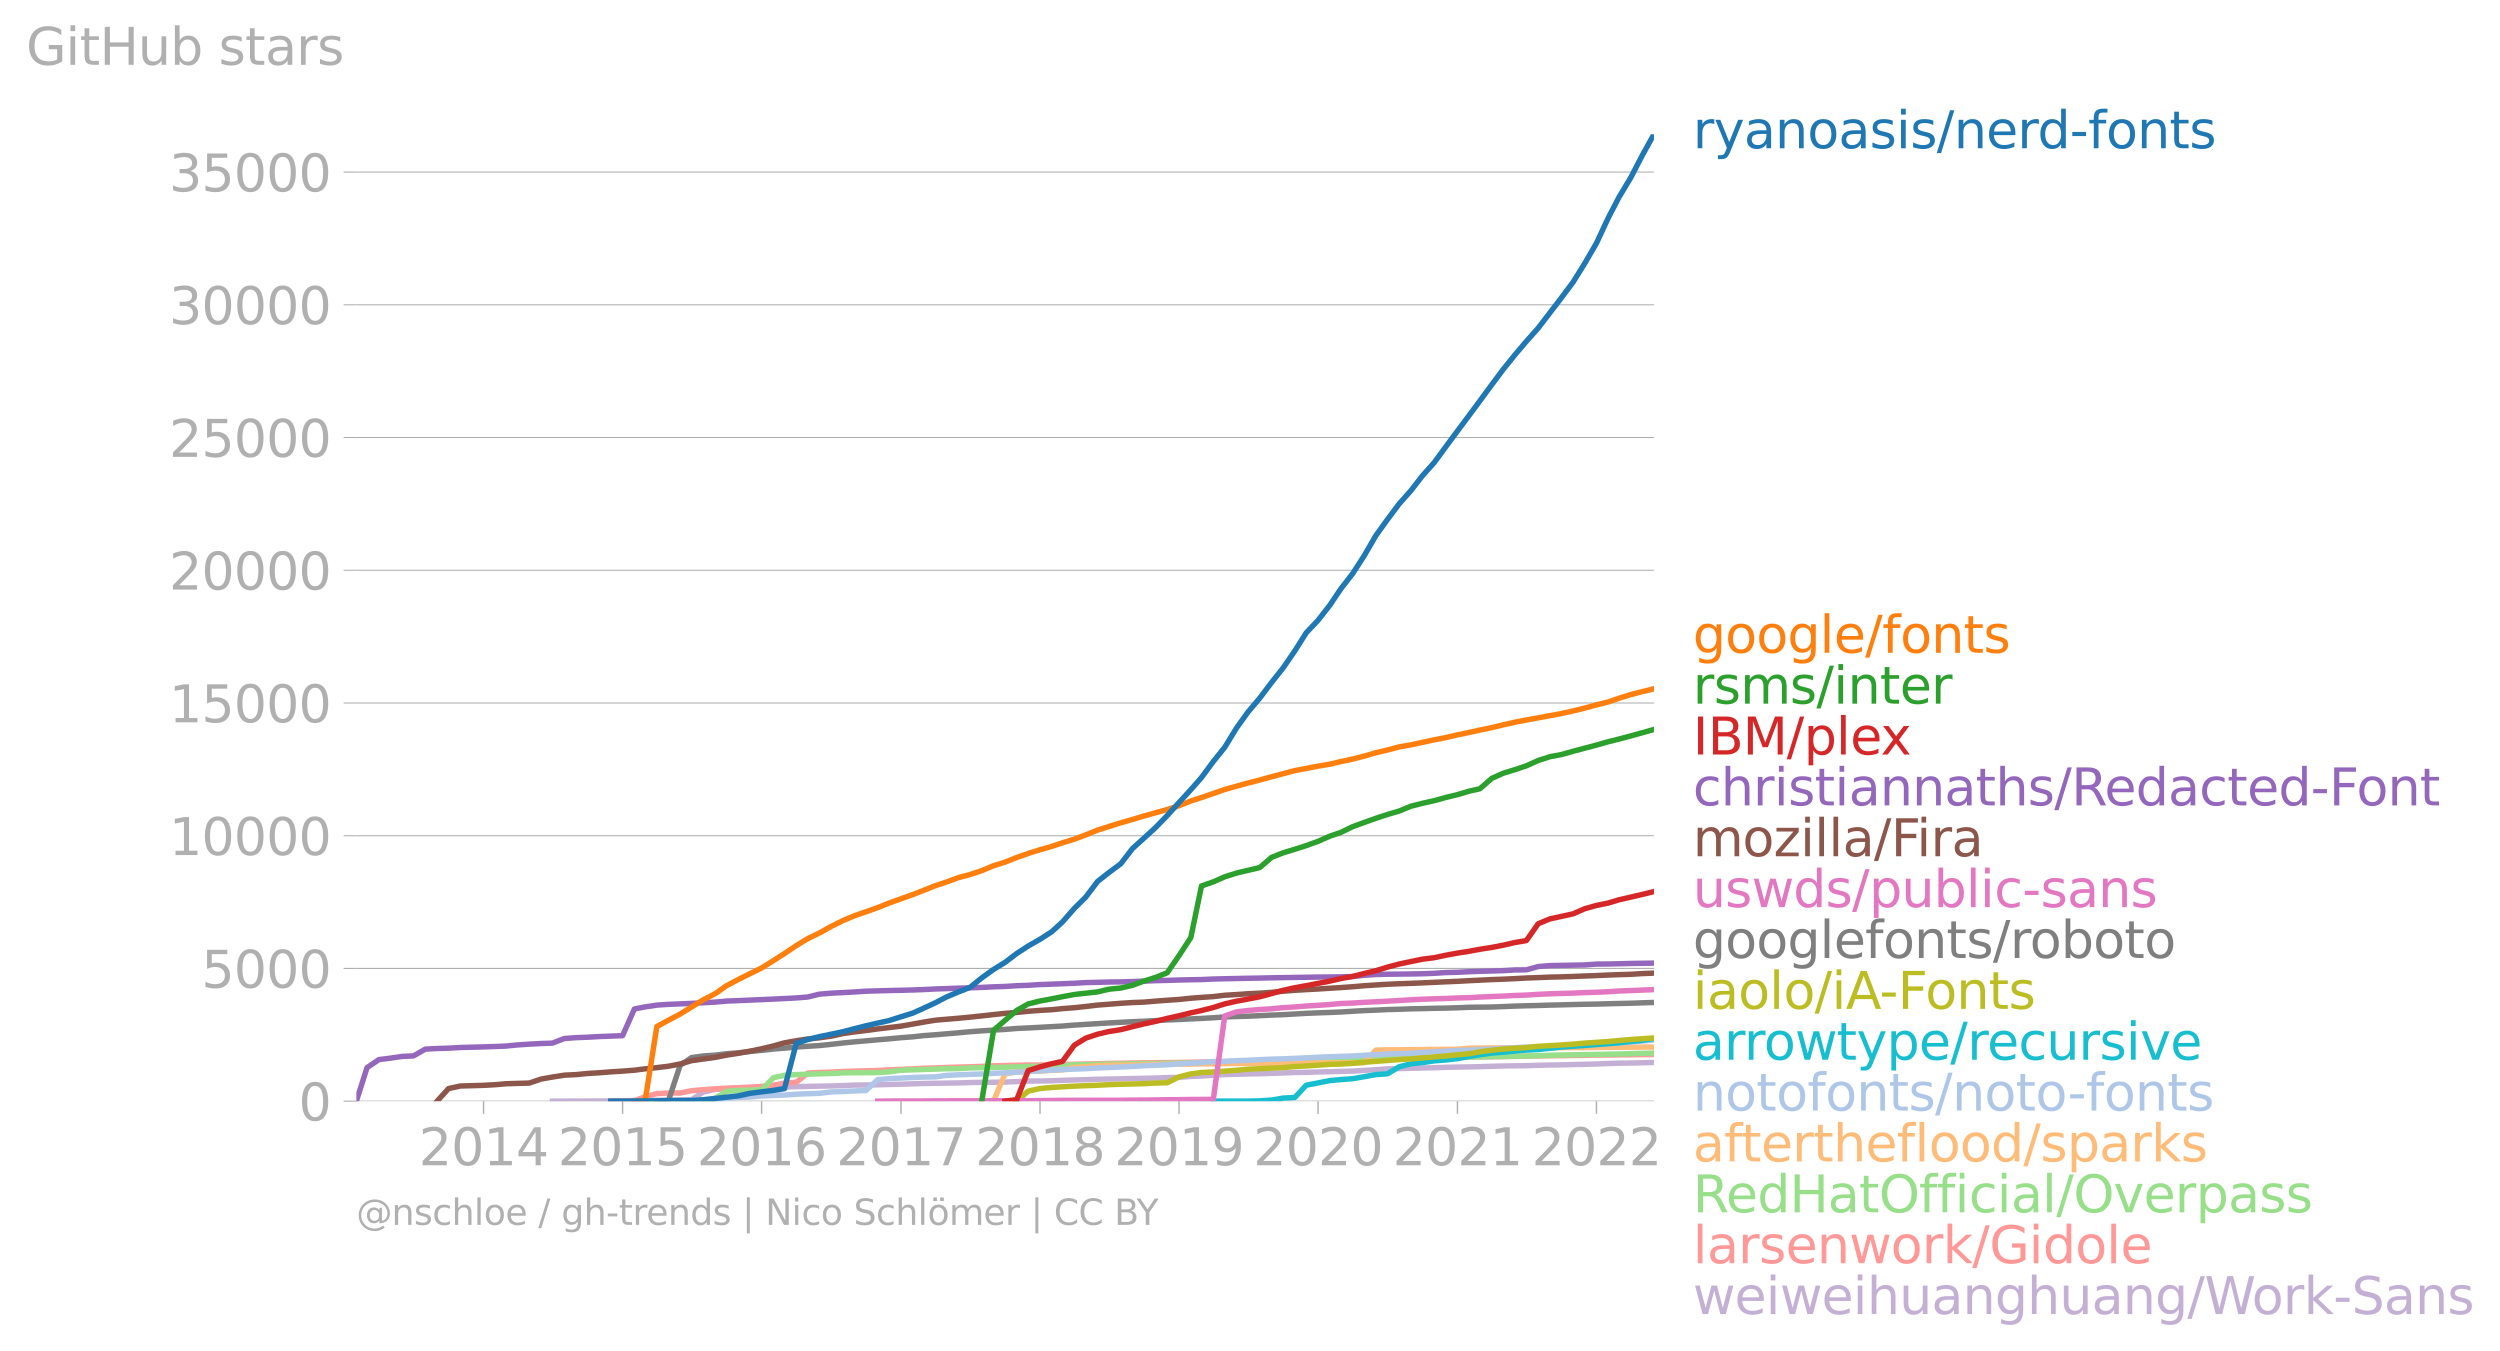 <svg xmlns:xlink="http://www.w3.org/1999/xlink" width="917.374" height="495.685" viewBox="0 0 688.031 371.764" xmlns="http://www.w3.org/2000/svg"><defs><style>*{stroke-linejoin:round;stroke-linecap:butt}</style></defs><g id="figure_1"><path d="M0 371.764h688.03V0H0v371.764z" style="fill:none" id="patch_1"/><g id="axes_1"><path d="M98.073 303.055h357.12V36.943H98.073v266.112z" style="fill:none" id="patch_2"/><g id="matplotlib.axis_1"><g id="xtick_1"><g id="line2d_1"><defs><path id="mb3ba81df92" d="M0 0v3.5" style="stroke:#b0b0b0;stroke-width:.4"/></defs><use xlink:href="#mb3ba81df92" x="133.083" y="303.055" style="fill:#b0b0b0;stroke:#b0b0b0;stroke-width:.4"/></g><g style="fill:#b0b0b0" transform="matrix(.14 0 0 -.14 115.268 320.693)" id="text_1"><defs><path id="DejaVuSans-32" d="M1228 531h2203V0H469v531q359 372 979 998 621 627 780 809 303 340 423 576 121 236 121 464 0 372-261 606-261 235-680 235-297 0-627-103-329-103-704-313v638q381 153 712 231 332 78 607 78 725 0 1156-363 431-362 431-968 0-288-108-546-107-257-392-607-78-91-497-524-418-433-1181-1211z" transform="scale(.016)"/><path id="DejaVuSans-30" d="M2034 4250q-487 0-733-480-245-479-245-1442 0-959 245-1439 246-480 733-480 491 0 736 480 246 480 246 1439 0 963-246 1442-245 480-736 480zm0 500q785 0 1199-621 414-620 414-1801 0-1178-414-1799Q2819-91 2034-91q-784 0-1198 620-414 621-414 1799 0 1181 414 1801 414 621 1198 621z" transform="scale(.016)"/><path id="DejaVuSans-31" d="M794 531h1031v3560L703 3866v575l1116 225h631V531h1031V0H794v531z" transform="scale(.016)"/><path id="DejaVuSans-34" d="M2419 4116 825 1625h1594v2491zm-166 550h794V1625h666v-525h-666V0h-628v1100H313v609l1940 2957z" transform="scale(.016)"/></defs><use xlink:href="#DejaVuSans-32"/><use xlink:href="#DejaVuSans-30" x="63.623"/><use xlink:href="#DejaVuSans-31" x="127.246"/><use xlink:href="#DejaVuSans-34" x="190.869"/></g></g><g id="xtick_2"><use xlink:href="#mb3ba81df92" x="171.342" y="303.055" style="fill:#b0b0b0;stroke:#b0b0b0;stroke-width:.4" id="line2d_2"/><g style="fill:#b0b0b0" transform="matrix(.14 0 0 -.14 153.527 320.693)" id="text_2"><defs><path id="DejaVuSans-35" d="M691 4666h2478v-532H1269V2991q137 47 274 70 138 23 276 23 781 0 1237-428 457-428 457-1159 0-753-469-1171Q2575-91 1722-91q-294 0-599 50Q819 9 494 109v635q281-153 581-228t634-75q541 0 856 284 316 284 316 772 0 487-316 771-315 285-856 285-253 0-505-56-251-56-513-175v2344z" transform="scale(.016)"/></defs><use xlink:href="#DejaVuSans-32"/><use xlink:href="#DejaVuSans-30" x="63.623"/><use xlink:href="#DejaVuSans-31" x="127.246"/><use xlink:href="#DejaVuSans-35" x="190.869"/></g></g><g id="xtick_3"><use xlink:href="#mb3ba81df92" x="209.601" y="303.055" style="fill:#b0b0b0;stroke:#b0b0b0;stroke-width:.4" id="line2d_3"/><g style="fill:#b0b0b0" transform="matrix(.14 0 0 -.14 191.786 320.693)" id="text_3"><defs><path id="DejaVuSans-36" d="M2113 2584q-425 0-674-291-248-290-248-796 0-503 248-796 249-292 674-292t673 292q248 293 248 796 0 506-248 796-248 291-673 291zm1253 1979v-575q-238 112-480 171-242 60-480 60-625 0-955-422-329-422-376-1275 184 272 462 417 279 145 613 145 703 0 1111-427 408-426 408-1160 0-719-425-1154Q2819-91 2113-91q-810 0-1238 620-428 621-428 1799 0 1106 525 1764t1409 658q238 0 480-47t505-140z" transform="scale(.016)"/></defs><use xlink:href="#DejaVuSans-32"/><use xlink:href="#DejaVuSans-30" x="63.623"/><use xlink:href="#DejaVuSans-31" x="127.246"/><use xlink:href="#DejaVuSans-36" x="190.869"/></g></g><g id="xtick_4"><use xlink:href="#mb3ba81df92" x="247.965" y="303.055" style="fill:#b0b0b0;stroke:#b0b0b0;stroke-width:.4" id="line2d_4"/><g style="fill:#b0b0b0" transform="matrix(.14 0 0 -.14 230.15 320.693)" id="text_4"><defs><path id="DejaVuSans-37" d="M525 4666h3000v-269L1831 0h-659l1594 4134H525v532z" transform="scale(.016)"/></defs><use xlink:href="#DejaVuSans-32"/><use xlink:href="#DejaVuSans-30" x="63.623"/><use xlink:href="#DejaVuSans-31" x="127.246"/><use xlink:href="#DejaVuSans-37" x="190.869"/></g></g><g id="xtick_5"><use xlink:href="#mb3ba81df92" x="286.224" y="303.055" style="fill:#b0b0b0;stroke:#b0b0b0;stroke-width:.4" id="line2d_5"/><g style="fill:#b0b0b0" transform="matrix(.14 0 0 -.14 268.41 320.693)" id="text_5"><defs><path id="DejaVuSans-38" d="M2034 2216q-450 0-708-241-257-241-257-662 0-422 257-663 258-241 708-241t709 242q260 243 260 662 0 421-258 662-257 241-711 241zm-631 268q-406 100-633 378-226 279-226 679 0 559 398 884 399 325 1092 325 697 0 1094-325t397-884q0-400-227-679-226-278-629-378 456-106 710-416 255-309 255-755 0-679-414-1042Q2806-91 2034-91q-771 0-1186 362-414 363-414 1042 0 446 256 755 257 310 713 416zm-231 997q0-362 226-565 227-203 636-203 407 0 636 203 230 203 230 565 0 363-230 566-229 203-636 203-409 0-636-203-226-203-226-566z" transform="scale(.016)"/></defs><use xlink:href="#DejaVuSans-32"/><use xlink:href="#DejaVuSans-30" x="63.623"/><use xlink:href="#DejaVuSans-31" x="127.246"/><use xlink:href="#DejaVuSans-38" x="190.869"/></g></g><g id="xtick_6"><use xlink:href="#mb3ba81df92" x="324.483" y="303.055" style="fill:#b0b0b0;stroke:#b0b0b0;stroke-width:.4" id="line2d_6"/><g style="fill:#b0b0b0" transform="matrix(.14 0 0 -.14 306.668 320.693)" id="text_6"><defs><path id="DejaVuSans-39" d="M703 97v575q238-113 481-172 244-59 479-59 625 0 954 420 330 420 377 1277-181-269-460-413-278-144-615-144-700 0-1108 423-408 424-408 1159 0 718 425 1152 425 435 1131 435 810 0 1236-621 427-620 427-1801 0-1103-524-1761Q2575-91 1691-91q-238 0-482 47Q966 3 703 97zm1256 1978q425 0 673 290 249 291 249 798 0 503-249 795-248 292-673 292t-673-292q-248-292-248-795 0-507 248-798 248-290 673-290z" transform="scale(.016)"/></defs><use xlink:href="#DejaVuSans-32"/><use xlink:href="#DejaVuSans-30" x="63.623"/><use xlink:href="#DejaVuSans-31" x="127.246"/><use xlink:href="#DejaVuSans-39" x="190.869"/></g></g><g id="xtick_7"><use xlink:href="#mb3ba81df92" x="362.742" y="303.055" style="fill:#b0b0b0;stroke:#b0b0b0;stroke-width:.4" id="line2d_7"/><g style="fill:#b0b0b0" transform="matrix(.14 0 0 -.14 344.927 320.693)" id="text_7"><use xlink:href="#DejaVuSans-32"/><use xlink:href="#DejaVuSans-30" x="63.623"/><use xlink:href="#DejaVuSans-32" x="127.246"/><use xlink:href="#DejaVuSans-30" x="190.869"/></g></g><g id="xtick_8"><use xlink:href="#mb3ba81df92" x="401.106" y="303.055" style="fill:#b0b0b0;stroke:#b0b0b0;stroke-width:.4" id="line2d_8"/><g style="fill:#b0b0b0" transform="matrix(.14 0 0 -.14 383.291 320.693)" id="text_8"><use xlink:href="#DejaVuSans-32"/><use xlink:href="#DejaVuSans-30" x="63.623"/><use xlink:href="#DejaVuSans-32" x="127.246"/><use xlink:href="#DejaVuSans-31" x="190.869"/></g></g><g id="xtick_9"><use xlink:href="#mb3ba81df92" x="439.365" y="303.055" style="fill:#b0b0b0;stroke:#b0b0b0;stroke-width:.4" id="line2d_9"/><g style="fill:#b0b0b0" transform="matrix(.14 0 0 -.14 421.55 320.693)" id="text_9"><use xlink:href="#DejaVuSans-32"/><use xlink:href="#DejaVuSans-30" x="63.623"/><use xlink:href="#DejaVuSans-32" x="127.246"/><use xlink:href="#DejaVuSans-32" x="190.869"/></g></g></g><g id="matplotlib.axis_2"><g id="ytick_1"><path d="M98.073 303.055h357.12" clip-path="url(#p62a4cf3538)" style="fill:none;stroke:#b0b0b0;stroke-width:.3;stroke-linecap:square" id="line2d_10"/><g id="line2d_11"><defs><path id="md034b0b433" d="M0 0h-3.5" style="stroke:#b0b0b0;stroke-width:.3"/></defs><use xlink:href="#md034b0b433" x="98.073" y="303.055" style="fill:#b0b0b0;stroke:#b0b0b0;stroke-width:.3"/></g><use xlink:href="#DejaVuSans-30" style="fill:#b0b0b0" transform="matrix(.14 0 0 -.14 82.166 308.374)" id="text_10"/></g><g id="ytick_2"><path d="M98.073 266.527h357.12" clip-path="url(#p62a4cf3538)" style="fill:none;stroke:#b0b0b0;stroke-width:.3;stroke-linecap:square" id="line2d_12"/><use xlink:href="#md034b0b433" x="98.073" y="266.527" style="fill:#b0b0b0;stroke:#b0b0b0;stroke-width:.3" id="line2d_13"/><g style="fill:#b0b0b0" transform="matrix(.14 0 0 -.14 55.443 271.846)" id="text_11"><use xlink:href="#DejaVuSans-35"/><use xlink:href="#DejaVuSans-30" x="63.623"/><use xlink:href="#DejaVuSans-30" x="127.246"/><use xlink:href="#DejaVuSans-30" x="190.869"/></g></g><g id="ytick_3"><path d="M98.073 230h357.12" clip-path="url(#p62a4cf3538)" style="fill:none;stroke:#b0b0b0;stroke-width:.3;stroke-linecap:square" id="line2d_14"/><use xlink:href="#md034b0b433" x="98.073" y="229.999" style="fill:#b0b0b0;stroke:#b0b0b0;stroke-width:.3" id="line2d_15"/><g style="fill:#b0b0b0" transform="matrix(.14 0 0 -.14 46.536 235.318)" id="text_12"><use xlink:href="#DejaVuSans-31"/><use xlink:href="#DejaVuSans-30" x="63.623"/><use xlink:href="#DejaVuSans-30" x="127.246"/><use xlink:href="#DejaVuSans-30" x="190.869"/><use xlink:href="#DejaVuSans-30" x="254.492"/></g></g><g id="ytick_4"><path d="M98.073 193.472h357.12" clip-path="url(#p62a4cf3538)" style="fill:none;stroke:#b0b0b0;stroke-width:.3;stroke-linecap:square" id="line2d_16"/><use xlink:href="#md034b0b433" x="98.073" y="193.472" style="fill:#b0b0b0;stroke:#b0b0b0;stroke-width:.3" id="line2d_17"/><g style="fill:#b0b0b0" transform="matrix(.14 0 0 -.14 46.536 198.79)" id="text_13"><use xlink:href="#DejaVuSans-31"/><use xlink:href="#DejaVuSans-35" x="63.623"/><use xlink:href="#DejaVuSans-30" x="127.246"/><use xlink:href="#DejaVuSans-30" x="190.869"/><use xlink:href="#DejaVuSans-30" x="254.492"/></g></g><g id="ytick_5"><path d="M98.073 156.944h357.12" clip-path="url(#p62a4cf3538)" style="fill:none;stroke:#b0b0b0;stroke-width:.3;stroke-linecap:square" id="line2d_18"/><use xlink:href="#md034b0b433" x="98.073" y="156.944" style="fill:#b0b0b0;stroke:#b0b0b0;stroke-width:.3" id="line2d_19"/><g style="fill:#b0b0b0" transform="matrix(.14 0 0 -.14 46.536 162.263)" id="text_14"><use xlink:href="#DejaVuSans-32"/><use xlink:href="#DejaVuSans-30" x="63.623"/><use xlink:href="#DejaVuSans-30" x="127.246"/><use xlink:href="#DejaVuSans-30" x="190.869"/><use xlink:href="#DejaVuSans-30" x="254.492"/></g></g><g id="ytick_6"><path d="M98.073 120.416h357.12" clip-path="url(#p62a4cf3538)" style="fill:none;stroke:#b0b0b0;stroke-width:.3;stroke-linecap:square" id="line2d_20"/><use xlink:href="#md034b0b433" x="98.073" y="120.416" style="fill:#b0b0b0;stroke:#b0b0b0;stroke-width:.3" id="line2d_21"/><g style="fill:#b0b0b0" transform="matrix(.14 0 0 -.14 46.536 125.735)" id="text_15"><use xlink:href="#DejaVuSans-32"/><use xlink:href="#DejaVuSans-35" x="63.623"/><use xlink:href="#DejaVuSans-30" x="127.246"/><use xlink:href="#DejaVuSans-30" x="190.869"/><use xlink:href="#DejaVuSans-30" x="254.492"/></g></g><g id="ytick_7"><path d="M98.073 83.888h357.12" clip-path="url(#p62a4cf3538)" style="fill:none;stroke:#b0b0b0;stroke-width:.3;stroke-linecap:square" id="line2d_22"/><use xlink:href="#md034b0b433" x="98.073" y="83.888" style="fill:#b0b0b0;stroke:#b0b0b0;stroke-width:.3" id="line2d_23"/><g style="fill:#b0b0b0" transform="matrix(.14 0 0 -.14 46.536 89.207)" id="text_16"><defs><path id="DejaVuSans-33" d="M2597 2516q453-97 707-404 255-306 255-756 0-690-475-1069Q2609-91 1734-91q-293 0-604 58T488 141v609q262-153 574-231 313-78 654-78 593 0 904 234t311 681q0 413-289 645-289 233-804 233h-544v519h569q465 0 712 186t247 536q0 359-255 551-254 193-729 193-260 0-557-57-297-56-653-174v562q360 100 674 150t592 50q719 0 1137-327 419-326 419-882 0-388-222-655t-631-370z" transform="scale(.016)"/></defs><use xlink:href="#DejaVuSans-33"/><use xlink:href="#DejaVuSans-30" x="63.623"/><use xlink:href="#DejaVuSans-30" x="127.246"/><use xlink:href="#DejaVuSans-30" x="190.869"/><use xlink:href="#DejaVuSans-30" x="254.492"/></g></g><g id="ytick_8"><path d="M98.073 47.36h357.12" clip-path="url(#p62a4cf3538)" style="fill:none;stroke:#b0b0b0;stroke-width:.3;stroke-linecap:square" id="line2d_24"/><use xlink:href="#md034b0b433" x="98.073" y="47.361" style="fill:#b0b0b0;stroke:#b0b0b0;stroke-width:.3" id="line2d_25"/><g style="fill:#b0b0b0" transform="matrix(.14 0 0 -.14 46.536 52.68)" id="text_17"><use xlink:href="#DejaVuSans-33"/><use xlink:href="#DejaVuSans-35" x="63.623"/><use xlink:href="#DejaVuSans-30" x="127.246"/><use xlink:href="#DejaVuSans-30" x="190.869"/><use xlink:href="#DejaVuSans-30" x="254.492"/></g></g><g style="fill:#b0b0b0" transform="matrix(.14 0 0 -.14 7.2 17.838)" id="text_18"><defs><path id="DejaVuSans-47" d="M3809 666v1253H2778v519h1656V434q-365-259-806-392-440-133-940-133-1094 0-1712 639-617 640-617 1780 0 1144 617 1783 618 639 1712 639 456 0 867-113 411-112 758-331v-672q-350 297-744 447t-828 150q-857 0-1287-478-429-478-429-1425 0-944 429-1422 430-478 1287-478 334 0 596 58 263 58 472 180z" transform="scale(.016)"/><path id="DejaVuSans-69" d="M603 3500h575V0H603v3500zm0 1363h575v-729H603v729z" transform="scale(.016)"/><path id="DejaVuSans-74" d="M1172 4494v-994h1184v-447H1172V1153q0-428 117-550t477-122h590V0h-590q-666 0-919 248-253 249-253 905v1900H172v447h422v994h578z" transform="scale(.016)"/><path id="DejaVuSans-48" d="M628 4666h631V2753h2294v1913h631V0h-631v2222H1259V0H628v4666z" transform="scale(.016)"/><path id="DejaVuSans-75" d="M544 1381v2119h575V1403q0-497 193-746 194-248 582-248 465 0 735 297 271 297 271 810v1984h575V0h-575v538q-209-319-486-474-276-155-642-155-603 0-916 375-312 375-312 1097zm1447 2203z" transform="scale(.016)"/><path id="DejaVuSans-62" d="M3116 1747q0 634-261 995t-717 361q-457 0-718-361t-261-995q0-634 261-995t718-361q456 0 717 361t261 995zM1159 2969q182 312 458 463 277 152 661 152 638 0 1036-506 399-506 399-1331T3314 415Q2916-91 2278-91q-384 0-661 152-276 152-458 464V0H581v4863h578V2969z" transform="scale(.016)"/><path id="DejaVuSans-73" d="M2834 3397v-544q-243 125-506 187-262 63-544 63-428 0-642-131t-214-394q0-200 153-314t616-217l197-44q612-131 870-370t258-667q0-488-386-773Q2250-91 1575-91q-281 0-586 55T347 128v594q319-166 628-249 309-82 613-82 406 0 624 139 219 139 219 392 0 234-158 359-157 125-692 241l-200 47q-534 112-772 345-237 233-237 639 0 494 350 762 350 269 994 269 318 0 599-47 282-46 519-140z" transform="scale(.016)"/><path id="DejaVuSans-61" d="M2194 1759q-697 0-966-159t-269-544q0-306 202-486 202-179 548-179 479 0 768 339t289 901v128h-572zm1147 238V0h-575v531q-197-318-491-470T1556-91q-537 0-855 302-317 302-317 808 0 590 395 890 396 300 1180 300h807v57q0 397-261 614t-733 217q-300 0-585-72-284-72-546-216v532q315 122 612 182 297 61 578 61 760 0 1135-394 375-393 375-1193z" transform="scale(.016)"/><path id="DejaVuSans-72" d="M2631 2963q-97 56-211 82-114 27-251 27-488 0-749-317t-261-911V0H581v3500h578v-544q182 319 472 473 291 155 707 155 59 0 131-8 72-7 159-23l3-590z" transform="scale(.016)"/></defs><use xlink:href="#DejaVuSans-47"/><use xlink:href="#DejaVuSans-69" x="77.49"/><use xlink:href="#DejaVuSans-74" x="105.273"/><use xlink:href="#DejaVuSans-48" x="144.482"/><use xlink:href="#DejaVuSans-75" x="219.678"/><use xlink:href="#DejaVuSans-62" x="283.057"/><use xlink:href="#DejaVuSans-20" x="346.533"/><use xlink:href="#DejaVuSans-73" x="378.32"/><use xlink:href="#DejaVuSans-74" x="430.42"/><use xlink:href="#DejaVuSans-61" x="469.629"/><use xlink:href="#DejaVuSans-72" x="530.908"/><use xlink:href="#DejaVuSans-73" x="572.021"/></g></g><path d="m152.055 303.055 3.25-.015 3.249-.014 3.145-.008 3.249-.014 3.145-.008 3.249-.043 3.25-.088 2.934-.044 3.25-.022 3.144-.058 3.25-.037 3.144-.036 3.25-2.14 3.25-.702 3.144-.197 3.25-.11 3.144-.102 3.25-.044 3.248-.11 3.04-.08 3.25-.139 3.144-.051 3.25-.073 3.144-.051 3.25-.102 3.249-.14 3.145-.029 3.249-.05 3.145-.096 3.249-.058 3.25-.117 2.934-.095 3.25-.051 3.144-.051 3.25-.044 3.144-.102 3.25-.059 3.25-.022 3.144-.065 3.25-.125 3.144-.146 3.25-.014 3.249-.066 2.934-.124 3.25-.103 3.144-.073 3.25-.117 3.144-.058 3.25-.066 3.25-.08 3.144-.066 3.25-.066 3.144-.124 3.25-.066 3.249-.248 2.935-.124 3.249-.197 3.145-.19 3.249-.11 3.145-.058 3.249-.066 3.25-.11 3.144-.102 3.25-.131 3.144-.052 3.25-.102 3.249-.066 3.04-.087 3.249-.073 3.144-.205 3.25-.183 3.144-.233 3.25-.073 3.25-.095 3.144-.073 3.25-.073 3.144-.117 3.25-.066 3.249-.044 2.935-.073 3.249-.102 3.145-.08 3.249-.044 3.145-.044 3.249-.103 3.25-.065 3.144-.059 3.25-.073 3.144-.073 3.25-.088 3.249-.131 2.935-.088 3.25-.044 3.144-.073 3.25-.073" clip-path="url(#p62a4cf3538)" style="fill:none;stroke:#c5b0d5;stroke-width:1.5;stroke-linecap:square" id="line2d_26"/><path d="m168.093 303.055 3.249-.044 3.25-.08 2.934-1.067 3.25-.891 3.144-.146 3.25-.022 3.144-.614 3.25-.307 3.25-.226 3.144-.168 3.25-.154 3.144-.138 3.25-.198 3.248-.343 3.04-.577 3.25-.227 3.144-2.52 3.25-.175 3.144-.103 3.25-.16 3.249-.103 3.145-.095 3.249-.087 3.145-.176 3.249-.138 3.25-.125 2.934-.175 3.25-.095 3.144-.117 3.25-.117 3.144-.073 3.25-.117 3.25-.146 3.144-.08 3.25-.08 3.144-.059 3.25-.022 3.249-.051 2.934-.051 3.25-.11 3.144-.073 3.25-.051 3.144-.095 3.25-.044 3.25-.066 3.144-.058 3.25-.03 3.144-.036 3.25-.022 3.249-.065 2.935-.059 3.249-.066 3.145-.043 3.249-.073 3.145-.03 3.249-.007 3.25-.066 3.144-.05 3.25-.147 3.144-.095 3.25-.015 3.249-.029 3.04-.022 3.249-.036 3.144-.103 3.25-.087 3.144-.037 3.25-.044 3.25-.116 3.144-.03 3.25-.036 3.144-.044 3.25-.073 3.249-.059 2.935-.073 3.249-.08 3.145-.022 3.249-.073 3.145-.051 3.249-.058 3.25-.059 3.144-.036 3.25-.044 3.144-.044 3.25-.051 3.249-.03 2.935-.036 3.25-.044 3.144-.036 3.25-.037" clip-path="url(#p62a4cf3538)" style="fill:none;stroke:#ff9896;stroke-width:1.5;stroke-linecap:square" id="line2d_27"/><path d="m177.526 303.055 3.25-.037 3.144-.007h3.25l3.144-.007h3.25l3.25-.73 3.144-1.937 3.25-.234 3.144-.073 3.25-.11 3.248-3.316 3.04-.665 3.25-.197 3.144-.11 3.25-.095 3.144-.087 3.25-.168 3.249-.044 3.145-.015 3.249-.029 3.145-.197 3.249-.453 3.25-.11 2.934-.102 3.25-.095 3.144-.11 3.25-.029 3.144-.19 3.25-.058 3.25-.059 3.144-.065 3.25-.125 3.144-.094 3.25-.08 3.249-.074 2.934-.058 3.25-.263 3.144-.037 3.25-.051 3.144-.073 3.25-.066 3.25-.044 3.144-.058 3.25-.03 3.144-.058 3.25-.029 3.249-.051 2.935-.051 3.249-.08 3.145-.081 3.249-.117 3.145-.051 3.249-.066 3.25-.08 3.144-.051 3.25-.088 3.144-.051 3.25-.073 3.249-.08 3.04-.08 3.249-.067 3.144-.022 3.25-.043 3.144-.03 3.25-.065 3.25-.168 3.144-.03 3.25-.058 3.144-.08 3.25-.03 3.249-.065 2.935-.073 3.249-.044 3.145-.073 3.249-.073 3.145-.03 3.249-.102 3.25-.117 3.144-.065 3.25-.059 3.144-.073 3.25-.037 3.249-.08 2.935-.044 3.25-.087 3.144-.095 3.25-.073" clip-path="url(#p62a4cf3538)" style="fill:none;stroke:#98df8a;stroke-width:1.5;stroke-linecap:square" id="line2d_28"/><g style="fill:#1f77b4" transform="matrix(.14 0 0 -.14 465.907 40.806)" id="text_19"><defs><path id="DejaVuSans-79" d="M2059-325q-243-625-475-815-231-191-618-191H506v481h338q237 0 368 113 132 112 291 531l103 262L191 3500h609L1894 763l1094 2737h609L2059-325z" transform="scale(.016)"/><path id="DejaVuSans-6e" d="M3513 2113V0h-575v2094q0 497-194 743-194 247-581 247-466 0-735-297-269-296-269-809V0H581v3500h578v-544q207 316 486 472 280 156 646 156 603 0 912-373 310-373 310-1098z" transform="scale(.016)"/><path id="DejaVuSans-6f" d="M1959 3097q-462 0-731-361t-269-989q0-628 267-989 268-361 733-361 460 0 728 362 269 363 269 988 0 622-269 986-268 364-728 364zm0 487q750 0 1178-488 429-487 429-1349 0-859-429-1349Q2709-91 1959-91q-753 0-1180 489-426 490-426 1349 0 862 426 1349 427 488 1180 488z" transform="scale(.016)"/><path id="DejaVuSans-2f" d="M1625 4666h531L531-594H0l1625 5260z" transform="scale(.016)"/><path id="DejaVuSans-65" d="M3597 1894v-281H953q38-594 358-905t892-311q331 0 642 81t618 244V178Q3153 47 2828-22t-659-69q-838 0-1327 487-489 488-489 1320 0 859 464 1363 464 505 1252 505 706 0 1117-455 411-454 411-1235zm-575 169q-6 471-264 752-258 282-683 282-481 0-770-272t-333-766l2050 4z" transform="scale(.016)"/><path id="DejaVuSans-64" d="M2906 2969v1894h575V0h-575v525q-181-312-458-464-276-152-664-152-634 0-1033 506-398 507-398 1332t398 1331q399 506 1033 506 388 0 664-152 277-151 458-463zM947 1747q0-634 261-995t717-361q456 0 718 361 263 361 263 995t-263 995q-262 361-718 361t-717-361q-261-361-261-995z" transform="scale(.016)"/><path id="DejaVuSans-2d" d="M313 2009h1684v-512H313v512z" transform="scale(.016)"/><path id="DejaVuSans-66" d="M2375 4863v-479h-550q-309 0-430-125-120-125-120-450v-309h947v-447h-947V0H697v3053H147v447h550v244q0 584 272 851 272 268 862 268h544z" transform="scale(.016)"/></defs><use xlink:href="#DejaVuSans-72"/><use xlink:href="#DejaVuSans-79" x="41.113"/><use xlink:href="#DejaVuSans-61" x="100.293"/><use xlink:href="#DejaVuSans-6e" x="161.572"/><use xlink:href="#DejaVuSans-6f" x="224.951"/><use xlink:href="#DejaVuSans-61" x="286.133"/><use xlink:href="#DejaVuSans-73" x="347.412"/><use xlink:href="#DejaVuSans-69" x="399.512"/><use xlink:href="#DejaVuSans-73" x="427.295"/><use xlink:href="#DejaVuSans-2f" x="479.395"/><use xlink:href="#DejaVuSans-6e" x="513.086"/><use xlink:href="#DejaVuSans-65" x="576.465"/><use xlink:href="#DejaVuSans-72" x="637.988"/><use xlink:href="#DejaVuSans-64" x="677.352"/><use xlink:href="#DejaVuSans-2d" x="740.828"/><use xlink:href="#DejaVuSans-66" x="776.912"/><use xlink:href="#DejaVuSans-6f" x="812.117"/><use xlink:href="#DejaVuSans-6e" x="873.299"/><use xlink:href="#DejaVuSans-74" x="936.678"/><use xlink:href="#DejaVuSans-73" x="975.887"/></g><g style="fill:#ff7f0e" transform="matrix(.14 0 0 -.14 465.907 179.652)" id="text_20"><defs><path id="DejaVuSans-67" d="M2906 1791q0 625-258 968-257 344-723 344-462 0-720-344-258-343-258-968 0-622 258-966t720-344q466 0 723 344 258 344 258 966zm575-1357q0-893-397-1329-396-436-1215-436-303 0-572 45t-522 139v559q253-137 500-202 247-66 503-66 566 0 847 295t281 892v285q-178-310-456-463T1784 0Q1141 0 747 490 353 981 353 1791q0 812 394 1302 394 491 1037 491 388 0 666-153t456-462v531h575V434z" transform="scale(.016)"/><path id="DejaVuSans-6c" d="M603 4863h575V0H603v4863z" transform="scale(.016)"/></defs><use xlink:href="#DejaVuSans-67"/><use xlink:href="#DejaVuSans-6f" x="63.477"/><use xlink:href="#DejaVuSans-6f" x="124.658"/><use xlink:href="#DejaVuSans-67" x="185.84"/><use xlink:href="#DejaVuSans-6c" x="249.316"/><use xlink:href="#DejaVuSans-65" x="277.1"/><use xlink:href="#DejaVuSans-2f" x="338.623"/><use xlink:href="#DejaVuSans-66" x="372.314"/><use xlink:href="#DejaVuSans-6f" x="407.52"/><use xlink:href="#DejaVuSans-6e" x="468.701"/><use xlink:href="#DejaVuSans-74" x="532.08"/><use xlink:href="#DejaVuSans-73" x="571.289"/></g><g style="fill:#2ca02c" transform="matrix(.14 0 0 -.14 465.907 193.652)" id="text_21"><defs><path id="DejaVuSans-6d" d="M3328 2828q216 388 516 572t706 184q547 0 844-383 297-382 297-1088V0h-578v2094q0 503-179 746-178 244-543 244-447 0-707-297-259-296-259-809V0h-578v2094q0 506-178 748t-550 242q-441 0-701-298-259-298-259-808V0H581v3500h578v-544q197 322 472 475t653 153q382 0 649-194 267-193 395-562z" transform="scale(.016)"/></defs><use xlink:href="#DejaVuSans-72"/><use xlink:href="#DejaVuSans-73" x="41.113"/><use xlink:href="#DejaVuSans-6d" x="93.213"/><use xlink:href="#DejaVuSans-73" x="190.625"/><use xlink:href="#DejaVuSans-2f" x="242.725"/><use xlink:href="#DejaVuSans-69" x="276.416"/><use xlink:href="#DejaVuSans-6e" x="304.199"/><use xlink:href="#DejaVuSans-74" x="367.578"/><use xlink:href="#DejaVuSans-65" x="406.787"/><use xlink:href="#DejaVuSans-72" x="468.311"/></g><g style="fill:#d62728" transform="matrix(.14 0 0 -.14 465.907 207.652)" id="text_22"><defs><path id="DejaVuSans-49" d="M628 4666h631V0H628v4666z" transform="scale(.016)"/><path id="DejaVuSans-42" d="M1259 2228V519h1013q509 0 754 211 246 211 246 645 0 438-246 645-245 208-754 208H1259zm0 1919V2741h935q462 0 688 173 227 174 227 530 0 353-227 528-226 175-688 175h-935zm-631 519h1613q722 0 1112-300 391-300 391-853 0-429-200-682t-588-315q466-100 724-418 258-317 258-792 0-625-425-966Q3088 0 2303 0H628v4666z" transform="scale(.016)"/><path id="DejaVuSans-4d" d="M628 4666h941l1190-3175 1197 3175h941V0h-616v4097L3078 897h-634L1241 4097V0H628v4666z" transform="scale(.016)"/><path id="DejaVuSans-70" d="M1159 525v-1856H581v4831h578v-531q182 312 458 463 277 152 661 152 638 0 1036-506 399-506 399-1331T3314 415Q2916-91 2278-91q-384 0-661 152-276 152-458 464zm1957 1222q0 634-261 995t-717 361q-457 0-718-361t-261-995q0-634 261-995t718-361q456 0 717 361t261 995z" transform="scale(.016)"/><path id="DejaVuSans-78" d="M3513 3500 2247 1797 3578 0h-678L1881 1375 863 0H184l1360 1831L300 3500h678l928-1247 928 1247h679z" transform="scale(.016)"/></defs><use xlink:href="#DejaVuSans-49"/><use xlink:href="#DejaVuSans-42" x="29.492"/><use xlink:href="#DejaVuSans-4d" x="98.096"/><use xlink:href="#DejaVuSans-2f" x="184.375"/><use xlink:href="#DejaVuSans-70" x="218.066"/><use xlink:href="#DejaVuSans-6c" x="281.543"/><use xlink:href="#DejaVuSans-65" x="309.326"/><use xlink:href="#DejaVuSans-78" x="369.1"/></g><g style="fill:#9467bd" transform="matrix(.14 0 0 -.14 465.907 221.652)" id="text_23"><defs><path id="DejaVuSans-63" d="M3122 3366v-538q-244 135-489 202t-495 67q-560 0-870-355-309-354-309-995t309-996q310-354 870-354 250 0 495 67t489 202V134Q2881 22 2623-34q-257-57-548-57-791 0-1257 497-465 497-465 1341 0 856 470 1346 471 491 1290 491 265 0 518-55 253-54 491-163z" transform="scale(.016)"/><path id="DejaVuSans-68" d="M3513 2113V0h-575v2094q0 497-194 743-194 247-581 247-466 0-735-297-269-296-269-809V0H581v4863h578V2956q207 316 486 472 280 156 646 156 603 0 912-373 310-373 310-1098z" transform="scale(.016)"/><path id="DejaVuSans-52" d="M2841 2188q203-69 395-294t386-619L4263 0h-679l-596 1197q-232 469-449 622t-592 153h-688V0H628v4666h1425q800 0 1194-335 394-334 394-1009 0-441-205-732-205-290-595-402zM1259 4147V2491h794q456 0 689 211t233 620q0 409-233 617t-689 208h-794z" transform="scale(.016)"/><path id="DejaVuSans-46" d="M628 4666h2681v-532H1259V2759h1850v-531H1259V0H628v4666z" transform="scale(.016)"/></defs><use xlink:href="#DejaVuSans-63"/><use xlink:href="#DejaVuSans-68" x="54.98"/><use xlink:href="#DejaVuSans-72" x="118.359"/><use xlink:href="#DejaVuSans-69" x="159.473"/><use xlink:href="#DejaVuSans-73" x="187.256"/><use xlink:href="#DejaVuSans-74" x="239.355"/><use xlink:href="#DejaVuSans-69" x="278.564"/><use xlink:href="#DejaVuSans-61" x="306.348"/><use xlink:href="#DejaVuSans-6e" x="367.627"/><use xlink:href="#DejaVuSans-6e" x="431.006"/><use xlink:href="#DejaVuSans-61" x="494.385"/><use xlink:href="#DejaVuSans-74" x="555.664"/><use xlink:href="#DejaVuSans-68" x="594.873"/><use xlink:href="#DejaVuSans-73" x="658.252"/><use xlink:href="#DejaVuSans-2f" x="710.352"/><use xlink:href="#DejaVuSans-52" x="744.043"/><use xlink:href="#DejaVuSans-65" x="809.025"/><use xlink:href="#DejaVuSans-64" x="870.549"/><use xlink:href="#DejaVuSans-61" x="934.025"/><use xlink:href="#DejaVuSans-63" x="995.305"/><use xlink:href="#DejaVuSans-74" x="1050.285"/><use xlink:href="#DejaVuSans-65" x="1089.494"/><use xlink:href="#DejaVuSans-64" x="1151.018"/><use xlink:href="#DejaVuSans-2d" x="1214.494"/><use xlink:href="#DejaVuSans-46" x="1250.578"/><use xlink:href="#DejaVuSans-6f" x="1304.473"/><use xlink:href="#DejaVuSans-6e" x="1365.654"/><use xlink:href="#DejaVuSans-74" x="1429.033"/></g><g style="fill:#8c564b" transform="matrix(.14 0 0 -.14 465.907 235.652)" id="text_24"><defs><path id="DejaVuSans-7a" d="M353 3500h2731v-525L922 459h2162V0H275v525l2163 2516H353v459z" transform="scale(.016)"/></defs><use xlink:href="#DejaVuSans-6d"/><use xlink:href="#DejaVuSans-6f" x="97.412"/><use xlink:href="#DejaVuSans-7a" x="158.594"/><use xlink:href="#DejaVuSans-69" x="211.084"/><use xlink:href="#DejaVuSans-6c" x="238.867"/><use xlink:href="#DejaVuSans-6c" x="266.65"/><use xlink:href="#DejaVuSans-61" x="294.434"/><use xlink:href="#DejaVuSans-2f" x="355.713"/><use xlink:href="#DejaVuSans-46" x="389.404"/><use xlink:href="#DejaVuSans-69" x="439.674"/><use xlink:href="#DejaVuSans-72" x="467.457"/><use xlink:href="#DejaVuSans-61" x="508.57"/></g><g style="fill:#e377c2" transform="matrix(.14 0 0 -.14 465.907 249.652)" id="text_25"><defs><path id="DejaVuSans-77" d="M269 3500h575l719-2731 715 2731h678l719-2731 716 2731h575L4050 0h-678l-753 2869L1863 0h-679L269 3500z" transform="scale(.016)"/></defs><use xlink:href="#DejaVuSans-75"/><use xlink:href="#DejaVuSans-73" x="63.379"/><use xlink:href="#DejaVuSans-77" x="115.479"/><use xlink:href="#DejaVuSans-64" x="197.266"/><use xlink:href="#DejaVuSans-73" x="260.742"/><use xlink:href="#DejaVuSans-2f" x="312.842"/><use xlink:href="#DejaVuSans-70" x="346.533"/><use xlink:href="#DejaVuSans-75" x="410.01"/><use xlink:href="#DejaVuSans-62" x="473.389"/><use xlink:href="#DejaVuSans-6c" x="536.865"/><use xlink:href="#DejaVuSans-69" x="564.648"/><use xlink:href="#DejaVuSans-63" x="592.432"/><use xlink:href="#DejaVuSans-2d" x="647.412"/><use xlink:href="#DejaVuSans-73" x="683.496"/><use xlink:href="#DejaVuSans-61" x="735.596"/><use xlink:href="#DejaVuSans-6e" x="796.875"/><use xlink:href="#DejaVuSans-73" x="860.254"/></g><g style="fill:#7f7f7f" transform="matrix(.14 0 0 -.14 465.907 263.652)" id="text_26"><use xlink:href="#DejaVuSans-67"/><use xlink:href="#DejaVuSans-6f" x="63.477"/><use xlink:href="#DejaVuSans-6f" x="124.658"/><use xlink:href="#DejaVuSans-67" x="185.84"/><use xlink:href="#DejaVuSans-6c" x="249.316"/><use xlink:href="#DejaVuSans-65" x="277.1"/><use xlink:href="#DejaVuSans-66" x="338.623"/><use xlink:href="#DejaVuSans-6f" x="373.828"/><use xlink:href="#DejaVuSans-6e" x="435.01"/><use xlink:href="#DejaVuSans-74" x="498.389"/><use xlink:href="#DejaVuSans-73" x="537.598"/><use xlink:href="#DejaVuSans-2f" x="589.697"/><use xlink:href="#DejaVuSans-72" x="623.389"/><use xlink:href="#DejaVuSans-6f" x="662.252"/><use xlink:href="#DejaVuSans-62" x="723.434"/><use xlink:href="#DejaVuSans-6f" x="786.91"/><use xlink:href="#DejaVuSans-74" x="848.092"/><use xlink:href="#DejaVuSans-6f" x="887.301"/></g><g style="fill:#bcbd22" transform="matrix(.14 0 0 -.14 465.907 277.652)" id="text_27"><defs><path id="DejaVuSans-41" d="m2188 4044-857-2322h1716l-859 2322zm-357 622h716L4325 0h-656l-425 1197H1141L716 0H50l1781 4666z" transform="scale(.016)"/></defs><use xlink:href="#DejaVuSans-69"/><use xlink:href="#DejaVuSans-61" x="27.783"/><use xlink:href="#DejaVuSans-6f" x="89.063"/><use xlink:href="#DejaVuSans-6c" x="150.244"/><use xlink:href="#DejaVuSans-6f" x="178.027"/><use xlink:href="#DejaVuSans-2f" x="239.209"/><use xlink:href="#DejaVuSans-69" x="272.9"/><use xlink:href="#DejaVuSans-41" x="300.684"/><use xlink:href="#DejaVuSans-2d" x="366.842"/><use xlink:href="#DejaVuSans-46" x="402.926"/><use xlink:href="#DejaVuSans-6f" x="456.82"/><use xlink:href="#DejaVuSans-6e" x="518.002"/><use xlink:href="#DejaVuSans-74" x="581.381"/><use xlink:href="#DejaVuSans-73" x="620.59"/></g><g style="fill:#17becf" transform="matrix(.14 0 0 -.14 465.907 291.652)" id="text_28"><defs><path id="DejaVuSans-76" d="M191 3500h609L1894 563l1094 2937h609L2284 0h-781L191 3500z" transform="scale(.016)"/></defs><use xlink:href="#DejaVuSans-61"/><use xlink:href="#DejaVuSans-72" x="61.279"/><use xlink:href="#DejaVuSans-72" x="100.643"/><use xlink:href="#DejaVuSans-6f" x="139.506"/><use xlink:href="#DejaVuSans-77" x="200.688"/><use xlink:href="#DejaVuSans-74" x="282.475"/><use xlink:href="#DejaVuSans-79" x="321.684"/><use xlink:href="#DejaVuSans-70" x="380.863"/><use xlink:href="#DejaVuSans-65" x="444.34"/><use xlink:href="#DejaVuSans-2f" x="505.863"/><use xlink:href="#DejaVuSans-72" x="539.555"/><use xlink:href="#DejaVuSans-65" x="578.418"/><use xlink:href="#DejaVuSans-63" x="639.941"/><use xlink:href="#DejaVuSans-75" x="694.922"/><use xlink:href="#DejaVuSans-72" x="758.301"/><use xlink:href="#DejaVuSans-73" x="799.414"/><use xlink:href="#DejaVuSans-69" x="851.514"/><use xlink:href="#DejaVuSans-76" x="879.297"/><use xlink:href="#DejaVuSans-65" x="938.477"/></g><g style="fill:#aec7e8" transform="matrix(.14 0 0 -.14 465.907 305.652)" id="text_29"><use xlink:href="#DejaVuSans-6e"/><use xlink:href="#DejaVuSans-6f" x="63.379"/><use xlink:href="#DejaVuSans-74" x="124.561"/><use xlink:href="#DejaVuSans-6f" x="163.77"/><use xlink:href="#DejaVuSans-66" x="224.951"/><use xlink:href="#DejaVuSans-6f" x="260.156"/><use xlink:href="#DejaVuSans-6e" x="321.338"/><use xlink:href="#DejaVuSans-74" x="384.717"/><use xlink:href="#DejaVuSans-73" x="423.926"/><use xlink:href="#DejaVuSans-2f" x="476.025"/><use xlink:href="#DejaVuSans-6e" x="509.717"/><use xlink:href="#DejaVuSans-6f" x="573.096"/><use xlink:href="#DejaVuSans-74" x="634.277"/><use xlink:href="#DejaVuSans-6f" x="673.486"/><use xlink:href="#DejaVuSans-2d" x="736.543"/><use xlink:href="#DejaVuSans-66" x="772.627"/><use xlink:href="#DejaVuSans-6f" x="807.832"/><use xlink:href="#DejaVuSans-6e" x="869.014"/><use xlink:href="#DejaVuSans-74" x="932.393"/><use xlink:href="#DejaVuSans-73" x="971.602"/></g><g style="fill:#ffbb78" transform="matrix(.14 0 0 -.14 465.907 319.652)" id="text_30"><defs><path id="DejaVuSans-6b" d="M581 4863h578V1991l1716 1509h734L1753 1863 3688 0h-750L1159 1709V0H581v4863z" transform="scale(.016)"/></defs><use xlink:href="#DejaVuSans-61"/><use xlink:href="#DejaVuSans-66" x="61.279"/><use xlink:href="#DejaVuSans-74" x="94.734"/><use xlink:href="#DejaVuSans-65" x="133.943"/><use xlink:href="#DejaVuSans-72" x="195.467"/><use xlink:href="#DejaVuSans-74" x="236.58"/><use xlink:href="#DejaVuSans-68" x="275.789"/><use xlink:href="#DejaVuSans-65" x="339.168"/><use xlink:href="#DejaVuSans-66" x="400.691"/><use xlink:href="#DejaVuSans-6c" x="435.896"/><use xlink:href="#DejaVuSans-6f" x="463.68"/><use xlink:href="#DejaVuSans-6f" x="524.861"/><use xlink:href="#DejaVuSans-64" x="586.043"/><use xlink:href="#DejaVuSans-2f" x="649.52"/><use xlink:href="#DejaVuSans-73" x="683.211"/><use xlink:href="#DejaVuSans-70" x="735.311"/><use xlink:href="#DejaVuSans-61" x="798.787"/><use xlink:href="#DejaVuSans-72" x="860.066"/><use xlink:href="#DejaVuSans-6b" x="901.18"/><use xlink:href="#DejaVuSans-73" x="959.09"/></g><g style="fill:#98df8a" transform="matrix(.14 0 0 -.14 465.907 333.652)" id="text_31"><defs><path id="DejaVuSans-4f" d="M2522 4238q-688 0-1093-513-404-512-404-1397 0-881 404-1394 405-512 1093-512 687 0 1089 512 402 513 402 1394 0 885-402 1397-402 513-1089 513zm0 512q981 0 1568-658 588-658 588-1764 0-1103-588-1761Q3503-91 2522-91q-984 0-1574 656-589 657-589 1763t589 1764q590 658 1574 658z" transform="scale(.016)"/></defs><use xlink:href="#DejaVuSans-52"/><use xlink:href="#DejaVuSans-65" x="64.982"/><use xlink:href="#DejaVuSans-64" x="126.506"/><use xlink:href="#DejaVuSans-48" x="189.982"/><use xlink:href="#DejaVuSans-61" x="265.178"/><use xlink:href="#DejaVuSans-74" x="326.457"/><use xlink:href="#DejaVuSans-4f" x="365.666"/><use xlink:href="#DejaVuSans-66" x="444.377"/><use xlink:href="#DejaVuSans-66" x="479.582"/><use xlink:href="#DejaVuSans-69" x="514.787"/><use xlink:href="#DejaVuSans-63" x="542.57"/><use xlink:href="#DejaVuSans-69" x="597.551"/><use xlink:href="#DejaVuSans-61" x="625.334"/><use xlink:href="#DejaVuSans-6c" x="686.613"/><use xlink:href="#DejaVuSans-2f" x="714.396"/><use xlink:href="#DejaVuSans-4f" x="748.088"/><use xlink:href="#DejaVuSans-76" x="826.799"/><use xlink:href="#DejaVuSans-65" x="885.979"/><use xlink:href="#DejaVuSans-72" x="947.502"/><use xlink:href="#DejaVuSans-70" x="988.615"/><use xlink:href="#DejaVuSans-61" x="1052.092"/><use xlink:href="#DejaVuSans-73" x="1113.371"/><use xlink:href="#DejaVuSans-73" x="1165.471"/></g><g style="fill:#ff9896" transform="matrix(.14 0 0 -.14 465.907 347.652)" id="text_32"><use xlink:href="#DejaVuSans-6c"/><use xlink:href="#DejaVuSans-61" x="27.783"/><use xlink:href="#DejaVuSans-72" x="89.063"/><use xlink:href="#DejaVuSans-73" x="130.176"/><use xlink:href="#DejaVuSans-65" x="182.275"/><use xlink:href="#DejaVuSans-6e" x="243.799"/><use xlink:href="#DejaVuSans-77" x="307.178"/><use xlink:href="#DejaVuSans-6f" x="388.965"/><use xlink:href="#DejaVuSans-72" x="450.146"/><use xlink:href="#DejaVuSans-6b" x="491.26"/><use xlink:href="#DejaVuSans-2f" x="549.17"/><use xlink:href="#DejaVuSans-47" x="582.861"/><use xlink:href="#DejaVuSans-69" x="660.352"/><use xlink:href="#DejaVuSans-64" x="688.135"/><use xlink:href="#DejaVuSans-6f" x="751.611"/><use xlink:href="#DejaVuSans-6c" x="812.793"/><use xlink:href="#DejaVuSans-65" x="840.576"/></g><g style="fill:#c5b0d5" transform="matrix(.14 0 0 -.14 465.907 361.652)" id="text_33"><defs><path id="DejaVuSans-57" d="M213 4666h637l981-3944 978 3944h710l981-3944 978 3944h641L4947 0h-794l-984 4050L2175 0h-794L213 4666z" transform="scale(.016)"/><path id="DejaVuSans-53" d="M3425 4513v-616q-359 172-678 256-319 85-616 85-515 0-795-200t-280-569q0-310 186-468 186-157 705-254l381-78q706-135 1042-474t336-907q0-679-455-1029Q2797-91 1919-91q-331 0-705 75-373 75-773 222v650q384-215 753-325 369-109 725-109 540 0 834 212 294 213 294 607 0 343-211 537t-692 291l-385 75q-706 140-1022 440-315 300-315 835 0 619 436 975t1201 356q329 0 669-60 341-59 697-177z" transform="scale(.016)"/></defs><use xlink:href="#DejaVuSans-77"/><use xlink:href="#DejaVuSans-65" x="81.787"/><use xlink:href="#DejaVuSans-69" x="143.311"/><use xlink:href="#DejaVuSans-77" x="171.094"/><use xlink:href="#DejaVuSans-65" x="252.881"/><use xlink:href="#DejaVuSans-69" x="314.404"/><use xlink:href="#DejaVuSans-68" x="342.188"/><use xlink:href="#DejaVuSans-75" x="405.566"/><use xlink:href="#DejaVuSans-61" x="468.945"/><use xlink:href="#DejaVuSans-6e" x="530.225"/><use xlink:href="#DejaVuSans-67" x="593.604"/><use xlink:href="#DejaVuSans-68" x="657.08"/><use xlink:href="#DejaVuSans-75" x="720.459"/><use xlink:href="#DejaVuSans-61" x="783.838"/><use xlink:href="#DejaVuSans-6e" x="845.117"/><use xlink:href="#DejaVuSans-67" x="908.496"/><use xlink:href="#DejaVuSans-2f" x="971.973"/><use xlink:href="#DejaVuSans-57" x="1005.664"/><use xlink:href="#DejaVuSans-6f" x="1098.666"/><use xlink:href="#DejaVuSans-72" x="1159.848"/><use xlink:href="#DejaVuSans-6b" x="1200.961"/><use xlink:href="#DejaVuSans-2d" x="1258.871"/><use xlink:href="#DejaVuSans-53" x="1294.955"/><use xlink:href="#DejaVuSans-61" x="1358.432"/><use xlink:href="#DejaVuSans-6e" x="1419.711"/><use xlink:href="#DejaVuSans-73" x="1483.09"/></g><g style="fill:#b0b0b0" transform="matrix(.097 0 0 -.097 98.073 337.091)" id="text_34"><defs><path id="DejaVuSans-40" d="M2381 1678q0-447 222-702 222-254 610-254 384 0 604 256 221 256 221 700 0 438-225 695-225 258-607 258-378 0-602-256-223-256-223-697zm1703-934q-187-241-429-355t-564-114q-538 0-874 389t-336 1014q0 625 337 1015 338 391 873 391 322 0 565-117 244-117 428-354v409h447V722q457 69 714 417 258 349 258 902 0 334-99 628-98 294-298 544-325 409-792 626t-1017 217q-384 0-738-102-353-101-653-301-490-319-767-836-276-517-276-1120 0-497 179-932 180-434 521-765 328-325 759-495 431-171 922-171 403 0 792 136t714 389l281-347q-390-303-851-464t-936-161q-578 0-1091 205-512 205-912 595Q841 78 631 592q-209 514-209 1105 0 569 212 1084 213 516 607 907 403 396 931 607t1119 211q662 0 1229-272 568-271 952-771 234-307 357-666 124-359 124-744 0-822-497-1297T4084 263v481z" transform="scale(.016)"/><path id="DejaVuSans-7c" d="M1344 4891v-6400H813v6400h531z" transform="scale(.016)"/><path id="DejaVuSans-4e" d="M628 4666h850L3547 763v3903h612V0h-850L1241 3903V0H628v4666z" transform="scale(.016)"/><path id="DejaVuSans-f6" d="M1959 3097q-462 0-731-361t-269-989q0-628 267-989 268-361 733-361 460 0 728 362 269 363 269 988 0 622-269 986-268 364-728 364zm0 487q750 0 1178-488 429-487 429-1349 0-859-429-1349Q2709-91 1959-91q-753 0-1180 489-426 490-426 1349 0 862 426 1349 427 488 1180 488zm295 1266h634v-631h-634v631zm-1222 0h634v-631h-634v631z" transform="scale(.016)"/><path id="DejaVuSans-43" d="M4122 4306v-665q-319 297-680 443-361 147-767 147-800 0-1225-489t-425-1414q0-922 425-1411t1225-489q406 0 767 147t680 444V359q-331-225-702-338-370-112-782-112-1060 0-1670 648-609 649-609 1771 0 1125 609 1773 610 649 1670 649 418 0 788-111 371-111 696-333z" transform="scale(.016)"/><path id="DejaVuSans-59" d="M-13 4666h679l1293-1919 1285 1919h678L2272 2222V0h-634v2222L-13 4666z" transform="scale(.016)"/></defs><use xlink:href="#DejaVuSans-40"/><use xlink:href="#DejaVuSans-6e" x="100"/><use xlink:href="#DejaVuSans-73" x="163.379"/><use xlink:href="#DejaVuSans-63" x="215.479"/><use xlink:href="#DejaVuSans-68" x="270.459"/><use xlink:href="#DejaVuSans-6c" x="333.838"/><use xlink:href="#DejaVuSans-6f" x="361.621"/><use xlink:href="#DejaVuSans-65" x="422.803"/><use xlink:href="#DejaVuSans-20" x="484.326"/><use xlink:href="#DejaVuSans-2f" x="516.113"/><use xlink:href="#DejaVuSans-20" x="549.805"/><use xlink:href="#DejaVuSans-67" x="581.592"/><use xlink:href="#DejaVuSans-68" x="645.068"/><use xlink:href="#DejaVuSans-2d" x="708.447"/><use xlink:href="#DejaVuSans-74" x="744.531"/><use xlink:href="#DejaVuSans-72" x="783.74"/><use xlink:href="#DejaVuSans-65" x="822.604"/><use xlink:href="#DejaVuSans-6e" x="884.127"/><use xlink:href="#DejaVuSans-64" x="947.506"/><use xlink:href="#DejaVuSans-73" x="1010.982"/><use xlink:href="#DejaVuSans-20" x="1063.082"/><use xlink:href="#DejaVuSans-7c" x="1094.869"/><use xlink:href="#DejaVuSans-20" x="1128.561"/><use xlink:href="#DejaVuSans-4e" x="1160.348"/><use xlink:href="#DejaVuSans-69" x="1235.152"/><use xlink:href="#DejaVuSans-63" x="1262.936"/><use xlink:href="#DejaVuSans-6f" x="1317.916"/><use xlink:href="#DejaVuSans-20" x="1379.098"/><use xlink:href="#DejaVuSans-53" x="1410.885"/><use xlink:href="#DejaVuSans-63" x="1474.361"/><use xlink:href="#DejaVuSans-68" x="1529.342"/><use xlink:href="#DejaVuSans-6c" x="1592.721"/><use xlink:href="#DejaVuSans-f6" x="1620.504"/><use xlink:href="#DejaVuSans-6d" x="1681.686"/><use xlink:href="#DejaVuSans-65" x="1779.098"/><use xlink:href="#DejaVuSans-72" x="1840.621"/><use xlink:href="#DejaVuSans-20" x="1881.734"/><use xlink:href="#DejaVuSans-7c" x="1913.521"/><use xlink:href="#DejaVuSans-20" x="1947.213"/><use xlink:href="#DejaVuSans-43" x="1979"/><use xlink:href="#DejaVuSans-43" x="2048.824"/><use xlink:href="#DejaVuSans-20" x="2118.648"/><use xlink:href="#DejaVuSans-42" x="2150.436"/><use xlink:href="#DejaVuSans-59" x="2213.539"/></g><path d="m273.436 303.055 3.145-7.532 3.25-.497 3.144-.168 3.25-.066 3.249-.233 2.934-.11 3.25-.723 3.144-.154 3.25-.263 3.144-.131 3.25-.03 3.25-.058 3.144-.058 3.25-.132 3.144-.007 3.25-.03 3.249-.007 2.935-.065 3.249-.015 3.145-.058 3.249-.037 3.145-.015 3.249-.022 3.25-.014 3.144-.037 3.25-.007 3.144-.03 3.25-.043h3.249l3.04-.007 3.249-.015 3.144-.015 3.25-3.477 3.144-.08h3.25l3.25-.037 3.144-.03 3.25-.036 3.144-.022 3.25-.021 3.249-.278 2.935-.044 3.249-.051h3.145l3.249-.015 3.145-.014 3.249-.008 3.25-.022 3.144-.021 3.25-.008 3.144-.007 3.25-.037 3.249-.036 2.935-.007 3.25-.015 3.144-.037 3.25-.014" clip-path="url(#p62a4cf3538)" style="fill:none;stroke:#ffbb78;stroke-width:1.5;stroke-linecap:square" id="line2d_29"/><path d="m187.17 303.055 3.144-.168 3.25-.234 3.25-.183 3.144-.226 3.25-.234 3.144-.102 3.25-.278 3.248-.153 3.04-.102 3.25-.234 3.144-.132 3.25-.117 3.144-.372 3.25-.139 3.249-.139 3.145-.117 3.249-3.01 3.145-.263 3.249-.16 3.25-.146 2.934-.11 3.25-.066 3.144-.416 3.25-.16 3.144-.118 3.25-.11 3.25-.167 3.144-.14 3.25-.16 3.144-.248 3.25-.14 3.249-.218 2.934-.124 3.25-.14 3.144-.102 3.25-.211 3.144-.117 3.25-.146 3.25-.161 3.144-.197 3.25-.125 3.144-.131 3.25-.241 3.249-.19 2.935-.19 3.249-.256 3.145-.073 3.249-.175 3.145-.102 3.249-.176 3.25-.153 3.144-.08 3.25-.132 3.144-.153 3.25-.161 3.249-.117 3.04-.132 3.249-.094 3.144-.19 3.25-.168 3.144-.176 3.25-.095 3.25-.124 3.144-.212 3.25-.175 3.144-.168 3.25-.183 3.249-.087 2.935-.183 3.249-.154 3.145-.182 3.249-.197 3.145-.147 3.249-.08 3.25-.095 3.144-.168 3.25-.131 3.144-.176 3.25-.139 3.249-.153 2.935-.175 3.25-.249 3.144-.307 3.25-.233" clip-path="url(#p62a4cf3538)" style="fill:none;stroke:#aec7e8;stroke-width:1.5;stroke-linecap:square" id="line2d_30"/><path d="m333.917 303.055 3.145-.007h3.249l3.145-.008 3.249-.073 3.25-.212 3.144-.548 3.25-.16 3.144-3.39 3.25-.621 3.249-.65 3.04-.27 3.249-.242 3.144-.548 3.25-.591 3.144-.198 3.25-1.95 3.25-.826 3.144-.306 3.25-.497 3.144-.234 3.25-.373 3.249-.62 2.935-.468 3.249-.438 3.145-.242 3.249-.314 3.145-.263 3.249-.16 3.25-.351 3.144-.322 3.25-.226 3.144-.226 3.25-.234 3.249-.256 2.935-.248 3.25-.366 3.144-.277 3.25-.555" clip-path="url(#p62a4cf3538)" style="fill:none;stroke:#17becf;stroke-width:1.5;stroke-linecap:square" id="line2d_31"/><path d="m279.83 303.055 3.145-2.769 3.25-.709 3.249-.3 2.934-.182 3.25-.175 3.144-.124 3.25-.117 3.144-.168 3.25-.11 3.25-.08 3.144-.08 3.25-.176 3.144-.08 3.25-1.622 3.249-.81 2.935-.388 3.249-.146 3.145-.241 3.249-.227 3.145-.285 3.249-.153 3.25-.146 3.144-.132 3.25-.314 3.144-.16 3.25-.205 3.249-.234 3.04-.073 3.249-.22 3.144-.291 3.25-.234 3.144-.241 3.25-.256 3.25-.183 3.144-.263 3.25-.292 3.144-.248 3.25-.322 3.249-.3 2.935-.54 3.249-.416 3.145-.329 3.249-.22 3.145-.196 3.249-.336 3.25-.19 3.144-.176 3.25-.24 3.144-.278 3.25-.212 3.249-.22 2.935-.284 3.25-.27 3.144-.22 3.25-.219" clip-path="url(#p62a4cf3538)" style="fill:none;stroke:#bcbd22;stroke-width:1.5;stroke-linecap:square" id="line2d_32"/><path d="m180.776 303.055 3.144-.015 3.25-9.818 3.144-2.163 3.25-.445 3.25-.227 3.144-.394 3.25-.249 3.144-.35 3.25-.322 3.248-.365 3.04-.241 3.25-.307 3.144-.205 3.25-.204 3.144-.322 3.25-.372 3.249-.329 3.145-.27 3.249-.293 3.145-.27 3.249-.307 3.25-.24 2.934-.322 3.25-.241 3.144-.263 3.25-.278 3.144-.292 3.25-.241 3.25-.212 3.144-.183 3.25-.27 3.144-.139 3.25-.175 3.249-.183 2.934-.16 3.25-.264 3.144-.197 3.25-.204 3.144-.19 3.25-.176 3.25-.168 3.144-.131 3.25-.175 3.144-.176 3.25-.124 3.249-.168 2.935-.132 3.249-.175 3.145-.226 3.249-.117 3.145-.088 3.249-.146 3.25-.16 3.144-.118 3.25-.182 3.144-.183 3.25-.131 3.249-.11 3.04-.131 3.249-.198 3.144-.182 3.25-.132 3.144-.153 3.25-.088 3.25-.117 3.144-.058 3.25-.088 3.144-.051 3.25-.095 3.249-.132 2.935-.036 3.249-.037 3.145-.117 3.249-.138 3.145-.088 3.249-.08 3.25-.103 3.144-.073 3.25-.087 3.144-.073 3.25-.044 3.249-.095 2.935-.073 3.25-.073 3.144-.11 3.25-.11" clip-path="url(#p62a4cf3538)" style="fill:none;stroke:#7f7f7f;stroke-width:1.5;stroke-linecap:square" id="line2d_33"/><path d="m241.571 303.055 3.145-.037 3.249-.007h3.25l2.934-.007 3.25-.03 3.144-.007 3.25-.022h9.644l3.144-.007h3.25l3.144-.015 3.25-.022 3.249-.036 2.934-.044 3.25-.007h9.538l3.25-.015 3.25-.036 3.144-.008 3.25-.044 3.144-.058 3.25-.022 3.249-.044 2.935-.014 3.249-.022 3.145-22.94 3.249-1.132 3.145-.373 3.249-.285 3.25-.182 3.144-.322 3.25-.19 3.144-.263 3.25-.19 3.249-.219 3.04-.277 3.249-.124 3.144-.198 3.25-.153 3.144-.16 3.25-.19 3.25-.198 3.144-.16 3.25-.11 3.144-.088 3.25-.146 3.249-.088 2.935-.16 3.249-.14 3.145-.13 3.249-.162 3.145-.11 3.249-.211 3.25-.146 3.144-.095 3.25-.095 3.144-.132 3.25-.102 3.249-.153 2.935-.19 3.25-.124 3.144-.132 3.25-.124" clip-path="url(#p62a4cf3538)" style="fill:none;stroke:#e377c2;stroke-width:1.5;stroke-linecap:square" id="line2d_34"/><path d="m120.295 303.055 3.144-3.463 3.25-.709 3.144-.087 3.25-.095 3.25-.183 2.934-.256 3.25-.102 3.144-.088 3.25-1.103 3.144-.555 3.25-.511 3.249-.161 3.145-.307 3.249-.197 3.145-.248 3.249-.205 3.25-.248 2.934-.38 3.25-.33 3.144-.379 3.25-.628 3.144-.906 3.25-.46 3.25-.439 3.144-.628 3.25-.504 3.144-.584 3.25-.665 3.248-.775 3.04-.854 3.25-.578 3.144-.482 3.25-.336 3.144-.43 3.25-.71 3.249-.474 3.145-.388 3.249-.438 3.145-.372 3.249-.388 3.25-.57 2.934-.533 3.25-.526 3.144-.277 3.25-.27 3.144-.3 3.25-.344 3.25-.365 3.144-.336 3.25-.256 3.144-.314 3.25-.248 3.249-.183 2.934-.3 3.25-.248 3.144-.336 3.25-.387 3.144-.241 3.25-.256 3.25-.204 3.144-.117 3.25-.278 3.144-.234 3.25-.219 3.249-.343 2.935-.227 3.249-.219 3.145-.372 3.249-.19 3.145-.22 3.249-.16 3.25-.227 3.144-.314 3.25-.248 3.144-.183 3.25-.175 3.249-.212 3.04-.183 3.249-.233 3.144-.27 3.25-.213 3.144-.197 3.25-.139 3.25-.11 3.144-.13 3.25-.147 3.144-.146 3.25-.131 3.249-.183 2.935-.139 3.249-.16 3.145-.11 3.249-.154 3.145-.168 3.249-.116 3.25-.132 3.144-.066 3.25-.117 3.144-.124 3.25-.117 3.249-.146 2.935-.11 3.25-.094 3.144-.198 3.25-.124" clip-path="url(#p62a4cf3538)" style="fill:none;stroke:#8c564b;stroke-width:1.5;stroke-linecap:square" id="line2d_35"/><path d="m98.073 303.055 2.935-9.22 3.25-2.213 3.144-.402 3.25-.482 3.144-.132 3.25-1.877 3.249-.168 3.144-.095 3.25-.183 3.144-.08 3.25-.088 3.25-.11 2.934-.116 3.25-.322 3.144-.204 3.25-.176 3.144-.11 3.25-1.27 3.249-.234 3.145-.117 3.249-.183 3.145-.124 3.249-.117 3.25-7.35 2.934-.57 3.25-.496 3.144-.204 3.25-.132 3.144-.131 3.25-.183 3.25-.175 3.144-.285 3.25-.125 3.144-.138 3.25-.14 3.248-.145 3.04-.146 3.25-.168 3.144-.249 3.25-.796 3.144-.263 3.25-.16 3.249-.176 3.145-.212 3.249-.095 3.145-.088 3.249-.065 3.25-.088 2.934-.11 3.25-.168 3.144-.102 3.25-.124 3.144-.095 3.25-.11 3.25-.16 3.144-.103 3.25-.204 3.144-.117 3.25-.197 3.249-.117 2.934-.11 3.25-.139 3.144-.182 3.25-.066 3.144-.088 3.25-.036 3.25-.095 3.144-.11 3.25-.139 3.144-.073 3.25-.102 3.249-.073 2.935-.051 3.249-.146 3.145-.08 3.249-.066 3.145-.066 3.249-.051 3.25-.073 3.144-.059 3.25-.044 3.144-.05 3.25-.052 3.249-.03 3.04-.036 3.249-.073 3.144-.343 3.25-.22 3.144-.08 3.25-.036 3.25-.037 3.144-.058 3.25-.124 3.144-.205 3.25-.073 3.249-.168 2.935-.102 3.249-.088 3.145-.095 3.249-.19 3.145-.036 3.249-.899 3.25-.27 3.144-.051 3.25-.066 3.144-.059 3.25-.233 3.249-.03 2.935-.065 3.25-.08 3.144-.052 3.25-.044" clip-path="url(#p62a4cf3538)" style="fill:none;stroke:#9467bd;stroke-width:1.5;stroke-linecap:square" id="line2d_36"/><path d="m276.58 303.055 3.25-.438 3.145-7.993 3.25-1.015 3.249-.877 2.934-.628 3.25-4.442 3.144-1.95 3.25-1.089 3.144-.738 3.25-.519 3.25-.825 3.144-.76 3.25-.709 3.144-.803 3.25-.716 3.249-.811 2.935-.636 3.249-.825 3.145-1.001 3.249-.745 3.145-.585 3.249-.628 3.25-.877 3.144-.89 3.25-.724 3.144-.563 3.25-.628 3.249-.635 3.04-.702 3.249-.584 3.144-.804 3.25-.767 3.144-.972 3.25-.869 3.25-.68 3.144-.65 3.25-.409 3.144-.664 3.25-.6 3.249-.51 2.935-.549 3.249-.504 3.145-.606 3.249-.745 3.145-.534 3.249-4.631 3.25-1.337 3.144-.687 3.25-.716 3.144-1.388 3.25-.913 3.249-.658 2.935-.891 3.25-.738 3.144-.73 3.25-.811" clip-path="url(#p62a4cf3538)" style="fill:none;stroke:#d62728;stroke-width:1.5;stroke-linecap:square" id="line2d_37"/><path d="m270.187 303.055 3.25-19.499 3.144-2.74 3.25-2.746 3.144-1.783 3.25-.796 3.249-.606 2.934-.585 3.25-.606 3.144-.35 3.25-.359 3.144-.745 3.25-.321 3.25-.76 3.144-1.162 3.25-1.023 3.144-1.256 3.25-4.727 3.249-4.975 2.935-14.187 3.249-1.133 3.145-1.388 3.249-1.03 3.145-.745 3.249-.767 3.25-2.805 3.144-1.242 3.25-.987 3.144-1.008 3.25-1.176 3.249-1.424 3.04-1.038 3.249-1.578 3.144-1.147 3.25-1.154 3.144-1.045 3.25-.95 3.25-1.336 3.144-.797 3.25-.723 3.144-.87 3.25-.788 3.249-.965 2.935-.657 3.249-2.85 3.145-1.41 3.249-1 3.145-1.052 3.249-1.461 3.25-1.045 3.144-.592 3.25-.906 3.144-.84 3.25-.862 3.249-.92 2.935-.738 3.25-.855 3.144-.877 3.25-.92" clip-path="url(#p62a4cf3538)" style="fill:none;stroke:#2ca02c;stroke-width:1.5;stroke-linecap:square" id="line2d_38"/><path d="m174.591 303.055 2.935-.007 3.25-20.536 3.144-1.717 3.25-1.71 3.144-1.943 3.25-1.987 3.25-1.673 3.144-2.199 3.25-1.731 3.144-1.564 3.25-1.592 3.248-2.024 3.04-1.95 3.25-2.17 3.144-1.922 3.25-1.57 3.144-1.761 3.25-1.615 3.249-1.373 3.145-1.081 3.249-1.147 3.145-1.264 3.249-1.162 3.25-1.161 2.934-1.14 3.25-1.3 3.144-1.03 3.25-1.206 3.144-.825 3.25-1.089 3.25-1.359 3.144-.964 3.25-1.3 3.144-1.104 3.25-1.015 3.249-.935 2.934-.98 3.25-.985 3.144-1.191 3.25-1.308 3.144-.993 3.25-1.023 3.25-.928 3.144-.95 3.25-.906 3.144-.876 3.25-1.045 3.249-1.3 2.935-.95 3.249-1.118 3.145-1.103 3.249-.899 3.145-.869 3.249-.84 3.25-.891 3.144-.833 3.25-.862 3.144-.592 3.25-.636 3.249-.54 3.04-.723 3.249-.687 3.144-.804 3.25-.942 3.144-.73 3.25-.863 3.25-.577 3.144-.672 3.25-.709 3.144-.599 3.25-.76 3.249-.672 2.935-.642 3.249-.68 3.145-.767 3.249-.723 3.145-.607 3.249-.591 3.25-.6 3.144-.584 3.25-.73 3.144-.767 3.25-.884 3.249-.819 2.935-1 3.25-1.016 3.144-.81 3.25-.79" clip-path="url(#p62a4cf3538)" style="fill:none;stroke:#ff7f0e;stroke-width:1.5;stroke-linecap:square" id="line2d_39"/><path d="m168.093 303.055 3.249-.015 3.25-.007 2.934-.044 3.25-.022 3.144-.058 3.25-.022 3.144-.03 3.25-.182 3.25-.373 3.144-.35 3.25-.358 3.144-.687 3.25-.424 3.248-.387 3.04-.49 3.25-12.47 3.144-1.037 3.25-.811 3.144-.65 3.25-.687 3.249-.848 3.145-.803 3.249-.738 3.145-.701 3.249-1.038 3.25-1.008 2.934-1.322 3.25-1.505 3.144-1.644 3.25-1.359 3.144-1.234 3.25-2.623 3.25-2.33 3.144-1.93 3.25-2.469 3.144-2.045 3.25-1.848 3.249-2.104 2.934-2.674 3.25-3.711 3.144-3.12 3.25-4.296 3.144-2.476 3.25-2.411 3.25-4.215 3.144-2.835 3.25-2.98 3.144-3.244 3.25-3.58 3.249-3.536 2.935-3.353 3.249-4.398 3.145-3.908 3.249-5.319 3.145-4.376 3.249-3.85 3.25-4.303 3.144-3.96 3.25-4.719 3.144-4.99 3.25-3.433 3.249-4.164 3.04-4.522 3.249-4.187 3.144-4.865 3.25-5.61 3.144-4.362 3.25-4.347 3.25-3.653 3.144-4.069 3.25-3.63 3.144-4.296 3.25-4.391 3.249-4.34 2.935-3.974 3.249-4.42 3.145-4.208 3.249-4.032 3.145-3.712 3.249-3.645 3.25-4.237 3.144-4.106 3.25-4.361 3.144-5.063 3.25-5.589 3.249-6.977 2.935-5.654 3.25-5.414 3.144-6.078 3.25-5.866" clip-path="url(#p62a4cf3538)" style="fill:none;stroke:#1f77b4;stroke-width:1.5;stroke-linecap:square" id="line2d_40"/></g></g><defs><clipPath id="p62a4cf3538"><path d="M98.073 36.943h357.12v266.112H98.073z"/></clipPath></defs></svg>